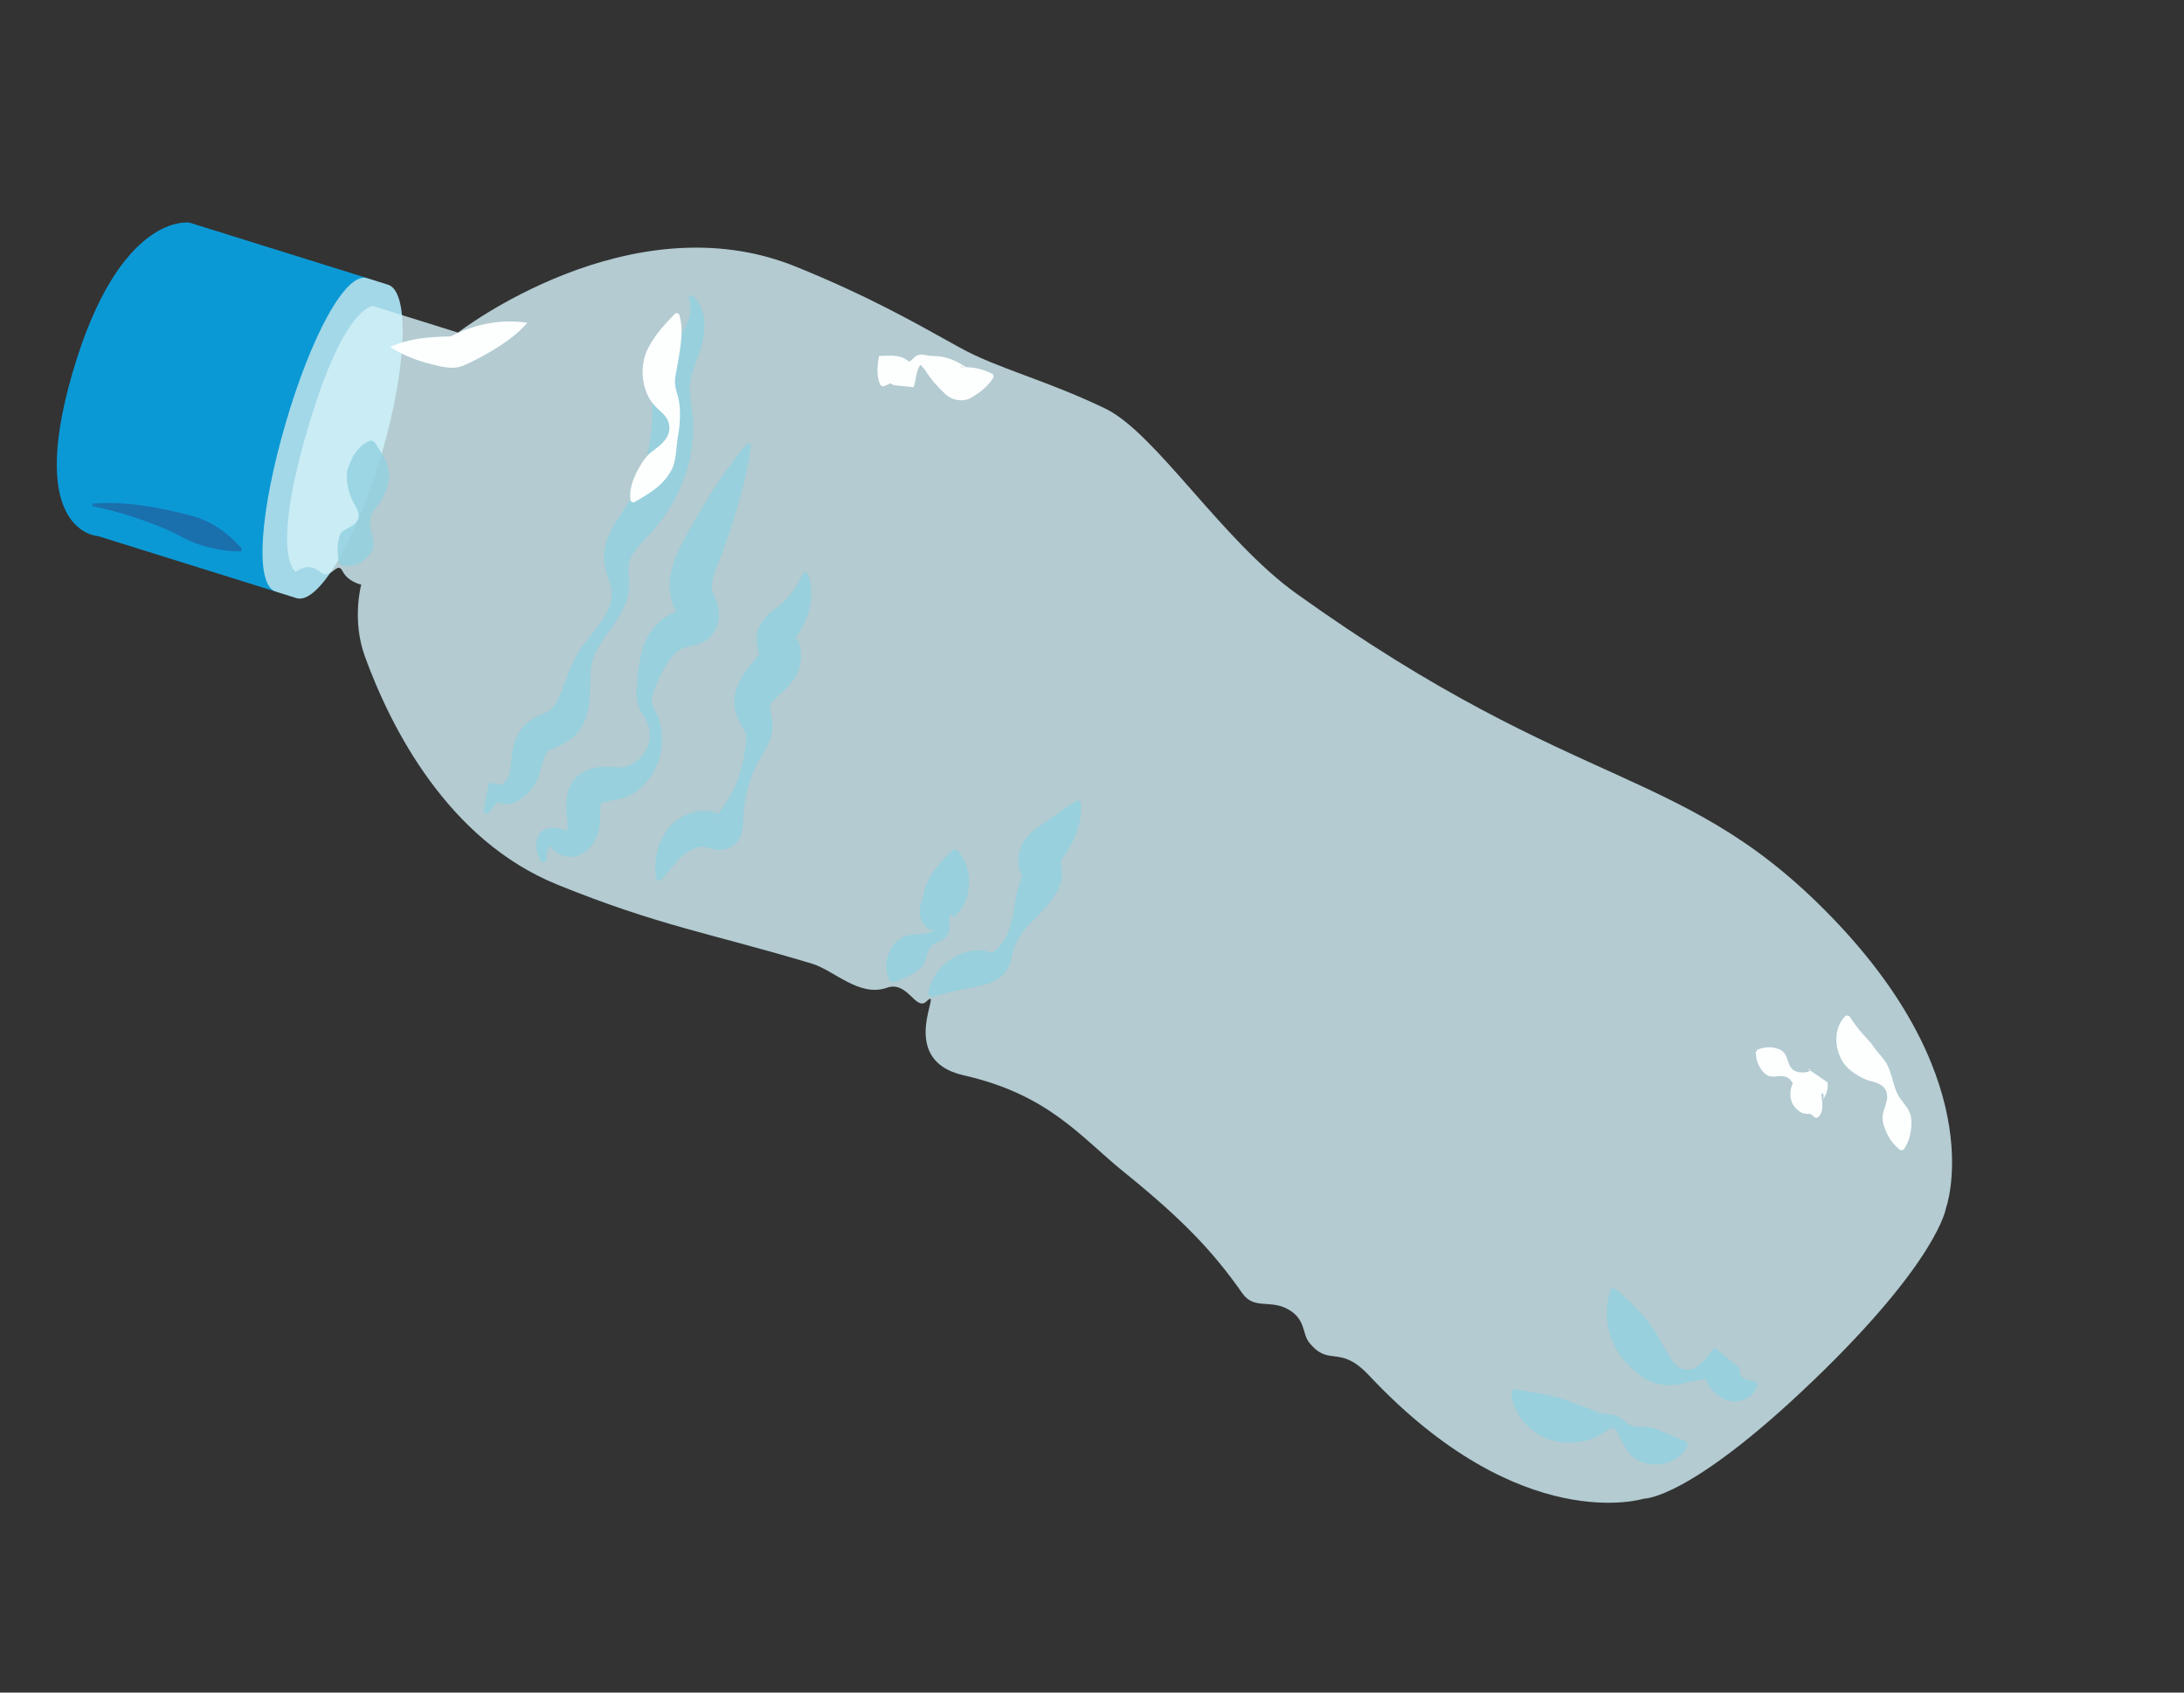 <svg width="200" height="155" viewBox="0 0 200 155" fill="none" xmlns="http://www.w3.org/2000/svg">
<rect x="0" y="0" width="200" height="155" fill="#333333" stroke="none"/>
<g clip-path="url(#clip0_5_358)">
<path d="M8.968 49.091L25.257 54.18C25.257 54.18 22.929 53.293 26.798 40.038C30.826 26.244 33.638 25.473 33.638 25.473L17.348 20.387C17.348 20.387 10.946 19.384 6.65 34.105C2.354 48.827 8.968 49.091 8.968 49.091Z" fill="#0B99D6"/>
<path d="M26.148 38.798C23.834 46.724 23.256 53.558 25.257 54.18L27.148 54.773C29.147 55.398 32.646 49.479 34.957 41.552C37.271 33.626 37.528 26.691 35.528 26.069L33.636 25.476C31.638 24.852 28.46 30.871 26.145 38.796L26.148 38.798Z" fill="#A3D8E8"/>
<path opacity="0.8" d="M166.092 126.39C177.509 115.405 178.202 110.641 178.202 110.641C178.202 110.641 182.286 99.474 168.361 84.645C154.433 69.815 144.954 73.148 118.734 54.37C111.872 49.456 105.813 39.619 101.198 37.406C95.704 34.768 91.293 33.725 87.903 31.836C83.258 29.249 79.367 27.055 72.884 24.421C57.687 18.247 41.941 30.457 41.941 30.457L34.188 28.033C34.188 28.033 31.522 27.803 28.133 39.418C24.741 51.031 27.082 52.369 27.082 52.369C27.082 52.369 28.219 51.424 29.262 52.344C30.305 53.265 30.845 51.282 31.363 52.294C31.881 53.306 33.08 53.537 33.08 53.537C33.08 53.537 32.193 56.769 33.417 60.122C35.792 66.643 40.993 76.93 51.025 81.005C60.348 84.795 65.154 85.484 74.351 88.248C76.394 88.86 78.687 91.353 81.229 90.452C83.103 89.785 83.866 92.634 84.836 91.712C86.546 90.081 81.875 97.031 88.252 98.475C96.058 100.243 98.981 104.145 102.879 107.293C108.167 111.566 111.016 114.497 113.77 118.438C114.856 119.991 116.373 118.94 118.058 119.959C119.602 120.895 119.23 122.153 119.908 122.972C121.779 125.248 122.634 123.04 125.386 125.974C139.314 140.804 150.541 137.243 150.541 137.243C150.541 137.243 154.674 137.37 166.089 126.388L166.092 126.39Z" fill="#D3F1F9"/>
<path d="M8.474 46.122C11.499 45.873 14.597 46.462 17.535 47.225C19.346 47.729 20.935 48.818 22.165 50.278L22.079 50.479C21.409 50.516 20.788 50.445 20.181 50.345C19 50.132 17.859 49.822 16.802 49.257C15.771 48.679 14.693 48.219 13.587 47.827C11.916 47.197 10.22 46.726 8.465 46.342L8.477 46.124L8.474 46.122Z" fill="#1A6FAD"/>
<g opacity="0.8">
<path d="M85 91.068C85.258 88.684 87.768 86.829 90.06 87.031C90.433 87.048 90.487 87.301 90.835 87.207C91.172 87.11 91.551 86.676 91.834 86.267C92.733 85.016 92.797 83.318 93.105 81.821C93.221 81.315 93.395 80.838 93.564 80.357C93.661 80.101 93.674 79.954 93.615 80.027C93.588 80.066 93.565 80.157 93.555 80.172C93.54 80.192 93.528 80.166 93.5 80.097C93.452 79.955 93.329 79.653 93.272 79.135C93.117 78.176 93.662 76.938 94.308 76.367C94.778 75.873 95.599 75.4 96.108 75.015C96.885 74.479 97.678 73.901 98.665 73.297L98.989 73.462C99.085 74.66 98.803 75.791 98.342 76.831C98.062 77.518 97.519 78.239 97.146 78.837C97.073 78.968 97.058 79.055 97.082 79.032C97.098 79.022 97.108 78.989 97.124 78.933C97.133 78.882 97.136 78.808 97.128 78.806C97.126 78.93 97.262 79.661 97.248 80.008C97.311 80.628 96.868 81.667 96.594 81.966C96.037 82.838 95.35 83.608 94.59 84.317C93.827 85.051 93.21 85.862 92.865 86.815C92.659 87.376 92.643 87.887 92.382 88.494C91.66 90.167 89.558 90.298 88.095 90.606C87.273 90.784 86.427 91.011 85.28 91.309L85.001 91.073L85 91.068Z" fill="#91D1E0"/>
<path d="M81.498 89.854C80.752 88.449 81.312 86.485 82.703 85.796C83.424 85.496 84.311 85.619 84.933 85.448C85.251 85.373 85.591 85.219 85.561 85.122C85.546 85.08 85.456 85.1 85.394 85.145C85.338 85.189 85.25 85.175 85.141 85.115C84.393 84.789 84.085 83.635 84.311 82.86C84.416 82.4 84.549 82.13 84.618 81.755C84.782 80.801 85.237 80.11 85.855 79.33C86.228 78.866 86.641 78.377 87.273 77.808L87.635 77.822C88.714 79.032 88.938 80.603 88.573 82.073C88.389 82.736 87.949 83.366 87.501 83.862C87.305 84.056 87.319 84.03 87.188 83.802C86.807 83.382 87.034 84.91 86.915 85.191C86.847 85.539 86.631 85.858 86.391 86.02C86.011 86.288 85.737 86.27 85.431 86.514C84.755 87.038 84.915 88.215 84.235 88.701C83.508 89.286 82.779 89.625 81.835 89.98L81.496 89.857L81.498 89.854Z" fill="#91D1E0"/>
<path d="M31.012 51.5C30.89 50.658 30.902 50.14 30.961 49.682C31.038 49.251 31.083 48.858 31.459 48.596C32.544 48.012 33.316 47.65 32.505 46.242C31.955 45.384 31.672 44.18 31.787 43.186C32.083 42.027 32.764 40.725 34 40.334L34.326 40.496C34.514 40.845 34.682 41.095 34.832 41.332C35.295 41.981 35.597 42.724 35.633 43.518C35.602 44.537 35.142 45.645 34.473 46.429C32.943 48.164 34.917 49.227 33.896 50.719C33.268 51.532 32.444 51.982 31.256 51.774L31.01 51.503L31.012 51.5Z" fill="#91D1E0"/>
<path d="M44.296 74.383C44.402 73.455 44.591 72.56 44.791 71.668L45.821 71.88C45.95 71.905 45.994 71.847 46.051 71.803C46.375 71.532 46.693 71.027 46.731 70.582C46.884 69.393 46.802 68.532 47.418 67.282C47.747 66.562 48.63 65.821 49.307 65.557L50.011 65.236C50.819 64.878 51.132 64.023 51.493 63.135C51.872 62.17 52.218 61.009 52.849 59.93C53.993 57.895 56.341 56.293 55.987 53.849C55.792 52.991 55.417 52.401 55.327 51.328C55.148 48.75 57.178 47.002 58.162 44.918C58.973 43.206 59.436 41.351 59.64 39.467C59.769 38.391 59.717 37.519 59.764 36.356C59.77 35.125 60.29 33.552 60.995 32.563C62.134 30.76 63.754 29.419 63.054 27.239L63.331 27.009C64.374 27.792 64.613 29.276 64.469 30.502C64.335 32.048 63.36 33.651 63.176 35.135C63.09 36.046 63.308 36.889 63.403 37.912C63.804 41.639 62.466 45.388 60.121 48.196C59.298 49.252 57.932 50.321 57.622 51.429C57.454 52 57.644 53.037 57.59 53.78C57.467 56.533 54.903 58.172 54.248 60.567C53.857 62.067 54.253 63.926 53.696 65.579C53.485 66.249 53.082 66.999 52.431 67.564C51.953 68.007 51.169 68.355 50.631 68.545C50.303 68.693 50.291 68.658 50.096 68.871C49.856 69.141 49.578 70.235 49.429 70.727C49.03 72.591 46.617 74.677 44.898 73.043L46.036 72.779C45.599 73.38 45.139 73.969 44.626 74.539L44.299 74.385L44.296 74.383Z" fill="#91D1E0"/>
<path d="M49.658 78.991C48.56 77.553 49.097 75.382 51.21 75.861C51.601 75.967 51.858 76.094 52.017 76.114C52.179 76.141 52.128 76.055 52.053 76.037C51.959 76.019 51.907 76.035 51.918 75.976C51.959 75.8 51.998 75.494 51.978 75.287L51.906 74.687C51.484 71.431 53.344 69.847 56.507 70.284C57.896 70.392 59.217 69.215 59.465 67.787C59.68 66.803 59.243 65.996 58.706 65.186C58.382 64.669 58.251 63.893 58.289 63.287C58.365 62.096 58.434 61.093 58.713 59.941C59.166 57.883 60.511 56.313 62.587 55.79C62.74 55.734 62.725 55.674 62.55 55.799C62.382 55.914 62.247 56.206 62.241 56.393C62.233 56.566 62.236 56.51 62.158 56.379C60.365 53.599 61.819 50.822 63.231 48.355C64.765 45.609 66.387 42.997 68.462 40.576L68.788 40.73C68.343 43.917 67.456 46.877 66.415 49.856C66.027 51.161 65.193 52.567 65.177 53.876C65.209 54.215 65.406 54.486 65.56 54.949C66.307 56.702 65.542 58.692 63.564 59.112C62.824 59.274 62.773 59.246 62.502 59.364C61.475 59.89 60.909 60.966 60.33 62.162C60.026 62.987 59.467 63.778 59.788 64.65C59.974 65.105 60.307 65.652 60.431 66.164C61.054 68.564 60.121 71.331 58.005 72.665C57.12 73.244 55.97 73.232 55.082 73.519C55.04 73.547 55.078 73.538 55.084 73.516C55.098 73.495 55.089 73.47 55.062 73.536C55.009 73.663 54.96 74.074 54.962 74.575C54.97 75.134 54.895 76.062 54.614 76.641C53.921 78.433 51.942 79.147 50.528 77.687C50.487 77.645 50.482 77.619 50.497 77.598C50.513 77.574 50.496 77.548 50.507 77.512C50.512 77.48 50.497 77.438 50.463 77.449C50.102 77.65 50.043 78.344 49.998 78.878L49.655 78.989L49.658 78.991Z" fill="#91D1E0"/>
<path d="M60.102 80.56C59.61 77.834 61.014 74.694 63.995 74.301C64.596 74.205 65.61 74.325 66.111 74.675C66.105 74.684 66.052 74.677 65.951 74.689C65.769 74.697 65.41 74.891 65.352 75.064C65.322 75.127 65.332 75.156 65.352 75.153C65.404 75.154 65.487 75.022 65.597 74.856C66.185 73.96 66.894 72.978 67.316 72.009C67.755 71.007 68.037 69.946 68.203 68.861C68.269 68.297 68.446 67.478 68.237 67.011C67.931 66.488 67.6 66.014 67.376 65.224C67.22 64.733 67.212 64.059 67.315 63.526C67.52 62.486 68.234 61.498 68.855 60.765C69.082 60.481 69.281 60.249 69.394 60.08C69.513 59.907 69.55 59.809 69.532 59.898C69.508 59.997 69.634 60.181 69.562 59.951C68.808 58.022 69.651 56.596 71.254 55.568C72.156 54.858 72.959 53.836 73.571 52.436L73.933 52.437C74.751 54.308 74.124 56.732 72.845 58.386C72.594 58.795 72.811 58.749 72.849 58.464C72.861 58.241 72.846 58.231 73.005 58.545C73.685 59.795 73.297 61.548 72.484 62.469C71.87 63.274 71.191 63.72 70.613 64.39C70.566 64.459 70.512 64.415 70.509 64.605C70.535 65.284 70.844 66.162 70.704 67.043C70.471 68.406 69.617 69.169 69.141 70.358C68.512 71.697 68.174 73.11 68.097 74.603C68.036 75.127 68.066 75.884 67.87 76.444C67.714 76.868 67.407 77.313 66.937 77.565C66.469 77.845 65.821 77.88 65.357 77.771C64.763 77.64 64.784 77.57 64.331 77.54C62.569 77.634 61.635 79.467 60.445 80.672L60.099 80.558L60.102 80.56Z" fill="#91D1E0"/>
<path d="M154.563 132.341C153.732 134.193 151.109 134.639 149.576 133.451C148.802 132.806 148.442 131.734 148.066 131.066C147.842 130.588 147.54 130.761 147.179 130.99C146.648 131.321 146.042 131.705 145.428 131.887C144.155 132.21 142.729 132.194 141.498 131.679C139.865 130.911 138.505 129.368 138.408 127.454L138.679 127.215C140.266 127.48 141.422 127.673 142.809 128.001C143.646 128.26 144.494 128.676 145.356 128.936C145.835 129.127 146.335 129.387 146.877 129.467C147.355 129.527 147.92 129.53 148.377 129.831C148.623 129.989 148.79 130.171 148.945 130.3C149.487 130.805 150.312 130.676 150.861 130.69C151.435 130.694 151.845 130.961 152.373 131.165C153.042 131.461 153.649 131.712 154.405 132.004L154.56 132.339L154.563 132.341Z" fill="#91D1E0"/>
<path d="M160.942 126.733C160.881 127.316 160.445 127.826 159.882 128.095C157.772 129.147 155.286 126.519 156.278 124.343L158.463 126.137C157.833 126.29 157.071 126.245 156.38 126.282C155.681 126.305 155.064 126.467 154.381 126.622C152.841 127.067 151.093 126.856 149.883 125.699C147.588 123.923 146.514 120.894 147.521 118.067L147.871 117.977C149.912 119.704 151.238 121.142 152.368 123.353C152.934 124.126 153.192 125.242 154.294 125.405C155.607 125.63 156.249 124.237 157.02 123.416L159.205 125.21C159.395 125.275 159.287 125.457 159.289 125.673C159.378 126.18 160.024 126.464 160.683 126.48L160.943 126.738L160.942 126.733Z" fill="#91D1E0"/>
</g>
<path d="M57.749 45.903C57.601 44.915 57.919 44.025 58.279 43.285C58.645 42.594 59.023 41.925 59.599 41.432C60.432 40.813 61.525 40.067 61.261 38.841C61.116 38.055 60.499 37.751 59.976 37.172C58.616 35.725 58.493 33.165 59.547 31.537C60.188 30.404 60.94 29.625 61.883 28.665L62.166 28.725C62.483 29.629 62.44 30.565 62.355 31.382C62.21 32.544 62.046 33.411 61.862 34.397C61.757 35.012 61.808 35.356 62.005 36.041C62.42 37.287 62.283 38.957 62.052 40.133C61.923 40.976 61.943 41.975 61.596 42.831C60.845 44.406 59.531 45.17 58.014 46.027L57.753 45.897L57.749 45.903Z" fill="#FDFFFF"/>
<path d="M80.617 35.274C80.236 34.36 80.336 33.496 80.493 32.593L81.638 32.57C82.411 32.563 83.246 32.885 83.646 33.599L81.957 33.677C82.435 33.435 83.022 33.344 83.441 33.002C83.665 32.824 83.799 32.573 84.168 32.489C84.389 32.447 84.574 32.481 84.713 32.51C85.189 32.619 85.616 32.586 86.088 32.643C86.976 32.758 87.784 33.172 88.513 33.659C88.583 33.713 88.584 33.705 88.473 33.652C88.381 33.599 88.087 33.549 87.989 33.582C87.775 33.647 88.144 33.608 88.311 33.617C89.131 33.633 89.975 33.761 90.922 34.261L90.997 34.546C90.417 35.436 89.738 35.956 89.03 36.363C88.333 36.857 87.221 36.698 86.609 36.126C85.903 35.469 85.254 34.755 84.731 33.912C84.631 33.761 84.475 33.595 84.35 33.466C84.306 33.421 84.29 33.405 84.317 33.393C83.886 33.797 83.905 34.831 83.664 35.456L82.049 35.293C81.695 35.271 81.549 35.096 81.28 34.907L82.524 34.239C82.081 34.763 81.582 35.15 80.875 35.397L80.609 35.273L80.617 35.274Z" fill="#FDFFFF"/>
<path d="M174.038 105.333C173.4 104.849 173.051 104.318 172.784 103.779C172.541 103.236 172.327 102.686 172.419 102.083C172.505 101.482 172.881 100.873 172.817 100.324C172.742 99.379 171.903 99.139 171.141 98.963C170.249 98.627 169.255 98.067 168.719 97.189C167.942 95.884 167.911 94.058 169.048 92.991L169.336 93.037C169.75 93.659 170.072 94.094 170.393 94.472C170.842 95.024 171.233 95.332 171.586 95.869C171.867 96.298 172.285 96.677 172.61 97.159C173.198 97.986 173.335 99.265 173.711 100.078C173.962 100.641 174.516 101.176 174.799 101.712C175.082 102.253 175.058 102.842 175.005 103.432C174.93 104.029 174.772 104.637 174.324 105.292L174.039 105.338L174.038 105.333Z" fill="#FDFFFF"/>
<path d="M160.949 96.115C161.739 95.821 162.301 95.876 162.792 96.04C164.115 96.413 163.324 98.15 164.962 98.209C165.261 98.227 165.543 98.179 165.691 98.094C165.878 97.983 165.712 97.882 165.543 97.877L167.356 99.117C167.409 99.432 167.362 99.776 167.279 100.02C167.195 100.263 167.106 100.43 167.036 100.55C166.9 100.773 166.85 100.871 166.899 100.799C166.974 100.692 167.037 100.395 166.977 100.244C166.939 100.093 166.852 100.071 166.829 100.13C166.775 100.26 166.847 100.593 166.874 101.017C166.921 101.488 166.833 102.24 166.311 102.378L166.054 102.235C165.936 102.039 165.77 102.009 165.647 102.014C165.136 102.001 164.845 101.921 164.385 101.422C163.724 100.695 163.841 99.26 164.608 98.709C164.599 98.844 164.5 99.135 164.569 99.357L166.381 100.598C165.341 100.811 164.535 100.229 164.233 99.322C163.985 98.788 163.584 98.487 162.94 98.557C162.628 98.578 162.301 98.62 162.046 98.553C161.786 98.492 161.606 98.309 161.429 98.121C161.091 97.722 160.824 97.215 160.783 96.362L160.942 96.119L160.949 96.115Z" fill="#FDFFFF"/>
<path d="M35.74 31.772C37.571 30.949 39.388 30.847 41.272 30.807C43.363 29.729 45.831 29.167 48.286 29.562C47.471 30.51 46.553 31.163 45.642 31.762C44.722 32.346 43.795 32.845 42.859 33.293C42.624 33.396 42.238 33.614 41.64 33.676C40.648 33.71 39.858 33.438 38.924 33.202C37.853 32.875 36.786 32.477 35.742 31.769L35.74 31.772Z" fill="#FDFFFF"/>
</g>
<defs>
<clipPath id="clip0_5_358">
<rect width="200" height="155" fill="white"/>
</clipPath>
</defs>
</svg>
